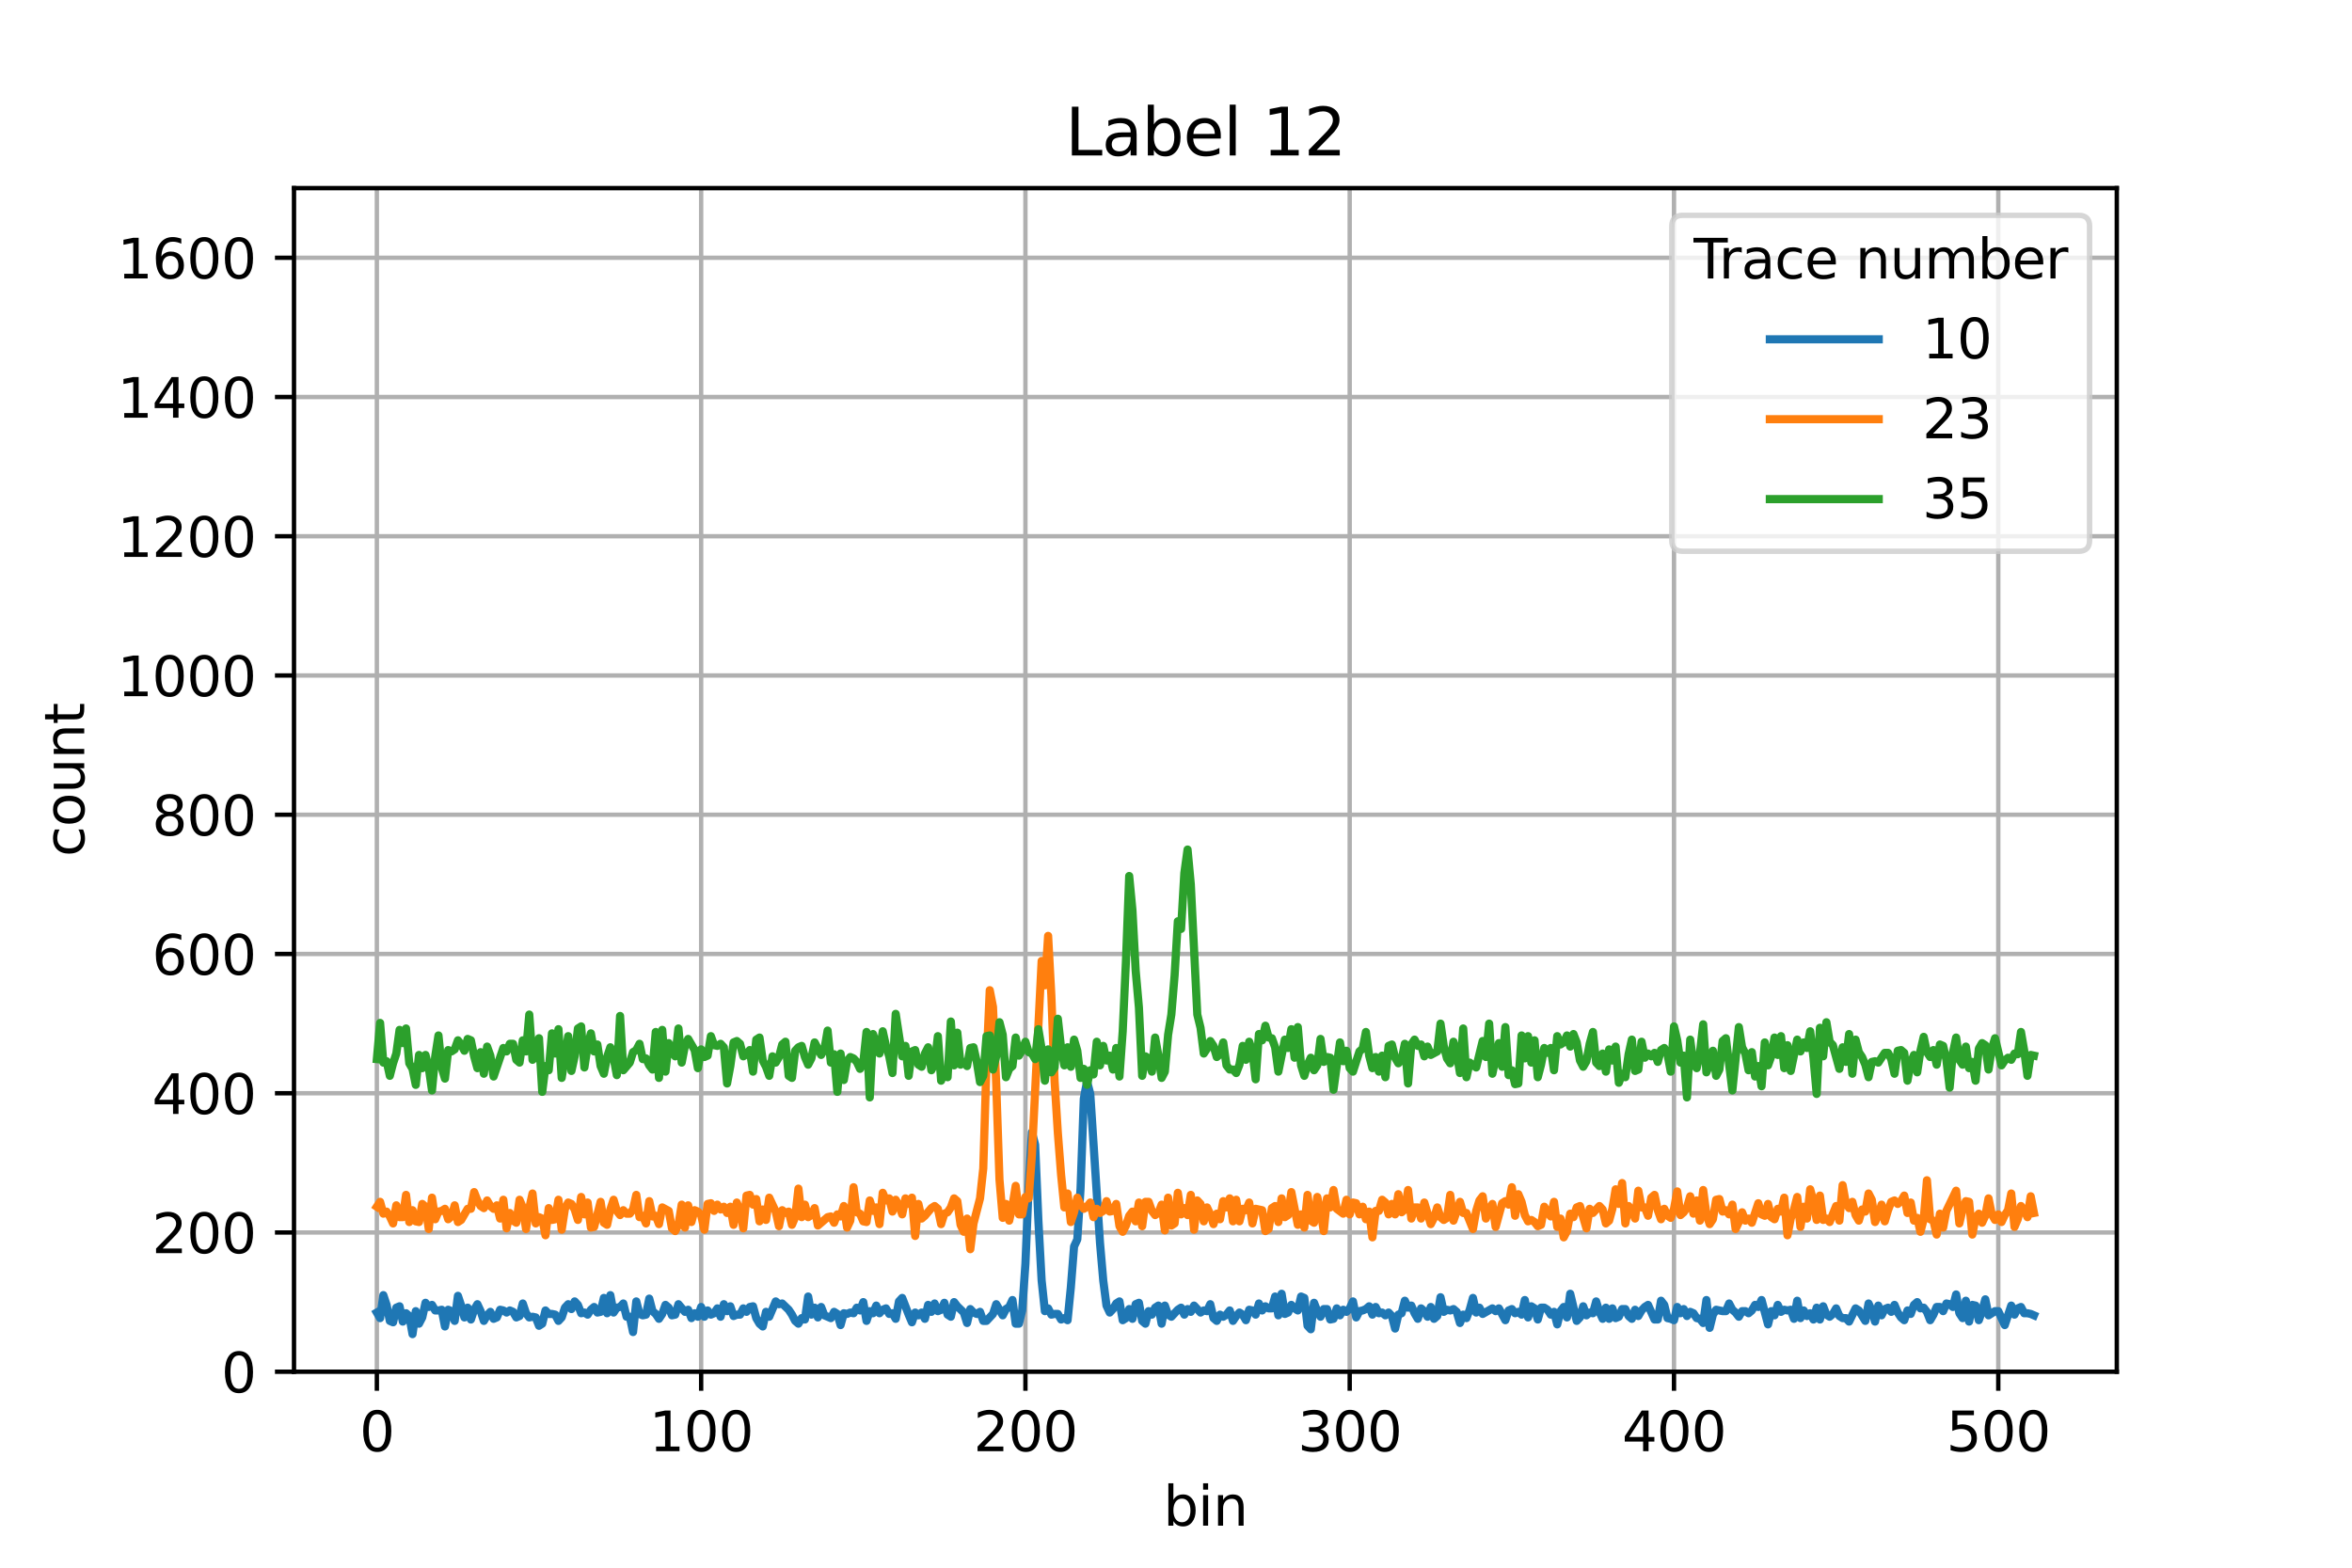 <?xml version="1.0" encoding="utf-8" standalone="no"?>
<!DOCTYPE svg PUBLIC "-//W3C//DTD SVG 1.1//EN"
  "http://www.w3.org/Graphics/SVG/1.1/DTD/svg11.dtd">
<svg xmlns:xlink="http://www.w3.org/1999/xlink" width="432pt" height="288pt" viewBox="0 0 432 288" xmlns="http://www.w3.org/2000/svg" version="1.1">
 <defs>
  <style type="text/css">*{stroke-linejoin: round; stroke-linecap: butt}</style>
 </defs>
 <g id="figure_1">
  <g id="patch_1">
   <path d="M 0 288 
L 432 288 
L 432 0 
L 0 0 
z
" style="fill: #ffffff"/>
  </g>
  <g id="axes_1">
   <g id="patch_2">
    <path d="M 54 252 
L 388.8 252 
L 388.8 34.56 
L 54 34.56 
z
" style="fill: #ffffff"/>
   </g>
   <g id="matplotlib.axis_1">
    <g id="xtick_1">
     <g id="line2d_1">
      <path d="M 69.218 252 
L 69.218 34.56 
" clip-path="url(#p7273b2312d)" style="fill: none; stroke: #b0b0b0; stroke-width: 0.8; stroke-linecap: square"/>
     </g>
     <g id="line2d_2">
      <defs>
       <path id="m6ee1f58de7" d="M 0 0 
L 0 3.5 
" style="stroke: #000000; stroke-width: 0.8"/>
      </defs>
      <g>
       <use xlink:href="#m6ee1f58de7" x="69.218" y="252" style="stroke: #000000; stroke-width: 0.8"/>
      </g>
     </g>
     <g id="text_1">
      <!-- 0 -->
      <g transform="translate(66.037 266.598)scale(0.1 -0.1)">
       <defs>
        <path id="DejaVuSans-30" d="M 2034 4250 
Q 1547 4250 1301 3770 
Q 1056 3291 1056 2328 
Q 1056 1369 1301 889 
Q 1547 409 2034 409 
Q 2525 409 2770 889 
Q 3016 1369 3016 2328 
Q 3016 3291 2770 3770 
Q 2525 4250 2034 4250 
z
M 2034 4750 
Q 2819 4750 3233 4129 
Q 3647 3509 3647 2328 
Q 3647 1150 3233 529 
Q 2819 -91 2034 -91 
Q 1250 -91 836 529 
Q 422 1150 422 2328 
Q 422 3509 836 4129 
Q 1250 4750 2034 4750 
z
" transform="scale(0.016)"/>
       </defs>
       <use xlink:href="#DejaVuSans-30"/>
      </g>
     </g>
    </g>
    <g id="xtick_2">
     <g id="line2d_3">
      <path d="M 128.781 252 
L 128.781 34.56 
" clip-path="url(#p7273b2312d)" style="fill: none; stroke: #b0b0b0; stroke-width: 0.8; stroke-linecap: square"/>
     </g>
     <g id="line2d_4">
      <g>
       <use xlink:href="#m6ee1f58de7" x="128.781" y="252" style="stroke: #000000; stroke-width: 0.8"/>
      </g>
     </g>
     <g id="text_2">
      <!-- 100 -->
      <g transform="translate(119.237 266.598)scale(0.1 -0.1)">
       <defs>
        <path id="DejaVuSans-31" d="M 794 531 
L 1825 531 
L 1825 4091 
L 703 3866 
L 703 4441 
L 1819 4666 
L 2450 4666 
L 2450 531 
L 3481 531 
L 3481 0 
L 794 0 
L 794 531 
z
" transform="scale(0.016)"/>
       </defs>
       <use xlink:href="#DejaVuSans-31"/>
       <use xlink:href="#DejaVuSans-30" x="63.623"/>
       <use xlink:href="#DejaVuSans-30" x="127.246"/>
      </g>
     </g>
    </g>
    <g id="xtick_3">
     <g id="line2d_5">
      <path d="M 188.343 252 
L 188.343 34.56 
" clip-path="url(#p7273b2312d)" style="fill: none; stroke: #b0b0b0; stroke-width: 0.8; stroke-linecap: square"/>
     </g>
     <g id="line2d_6">
      <g>
       <use xlink:href="#m6ee1f58de7" x="188.343" y="252" style="stroke: #000000; stroke-width: 0.8"/>
      </g>
     </g>
     <g id="text_3">
      <!-- 200 -->
      <g transform="translate(178.799 266.598)scale(0.1 -0.1)">
       <defs>
        <path id="DejaVuSans-32" d="M 1228 531 
L 3431 531 
L 3431 0 
L 469 0 
L 469 531 
Q 828 903 1448 1529 
Q 2069 2156 2228 2338 
Q 2531 2678 2651 2914 
Q 2772 3150 2772 3378 
Q 2772 3750 2511 3984 
Q 2250 4219 1831 4219 
Q 1534 4219 1204 4116 
Q 875 4013 500 3803 
L 500 4441 
Q 881 4594 1212 4672 
Q 1544 4750 1819 4750 
Q 2544 4750 2975 4387 
Q 3406 4025 3406 3419 
Q 3406 3131 3298 2873 
Q 3191 2616 2906 2266 
Q 2828 2175 2409 1742 
Q 1991 1309 1228 531 
z
" transform="scale(0.016)"/>
       </defs>
       <use xlink:href="#DejaVuSans-32"/>
       <use xlink:href="#DejaVuSans-30" x="63.623"/>
       <use xlink:href="#DejaVuSans-30" x="127.246"/>
      </g>
     </g>
    </g>
    <g id="xtick_4">
     <g id="line2d_7">
      <path d="M 247.905 252 
L 247.905 34.56 
" clip-path="url(#p7273b2312d)" style="fill: none; stroke: #b0b0b0; stroke-width: 0.8; stroke-linecap: square"/>
     </g>
     <g id="line2d_8">
      <g>
       <use xlink:href="#m6ee1f58de7" x="247.905" y="252" style="stroke: #000000; stroke-width: 0.8"/>
      </g>
     </g>
     <g id="text_4">
      <!-- 300 -->
      <g transform="translate(238.361 266.598)scale(0.1 -0.1)">
       <defs>
        <path id="DejaVuSans-33" d="M 2597 2516 
Q 3050 2419 3304 2112 
Q 3559 1806 3559 1356 
Q 3559 666 3084 287 
Q 2609 -91 1734 -91 
Q 1441 -91 1130 -33 
Q 819 25 488 141 
L 488 750 
Q 750 597 1062 519 
Q 1375 441 1716 441 
Q 2309 441 2620 675 
Q 2931 909 2931 1356 
Q 2931 1769 2642 2001 
Q 2353 2234 1838 2234 
L 1294 2234 
L 1294 2753 
L 1863 2753 
Q 2328 2753 2575 2939 
Q 2822 3125 2822 3475 
Q 2822 3834 2567 4026 
Q 2313 4219 1838 4219 
Q 1578 4219 1281 4162 
Q 984 4106 628 3988 
L 628 4550 
Q 988 4650 1302 4700 
Q 1616 4750 1894 4750 
Q 2613 4750 3031 4423 
Q 3450 4097 3450 3541 
Q 3450 3153 3228 2886 
Q 3006 2619 2597 2516 
z
" transform="scale(0.016)"/>
       </defs>
       <use xlink:href="#DejaVuSans-33"/>
       <use xlink:href="#DejaVuSans-30" x="63.623"/>
       <use xlink:href="#DejaVuSans-30" x="127.246"/>
      </g>
     </g>
    </g>
    <g id="xtick_5">
     <g id="line2d_9">
      <path d="M 307.468 252 
L 307.468 34.56 
" clip-path="url(#p7273b2312d)" style="fill: none; stroke: #b0b0b0; stroke-width: 0.8; stroke-linecap: square"/>
     </g>
     <g id="line2d_10">
      <g>
       <use xlink:href="#m6ee1f58de7" x="307.468" y="252" style="stroke: #000000; stroke-width: 0.8"/>
      </g>
     </g>
     <g id="text_5">
      <!-- 400 -->
      <g transform="translate(297.924 266.598)scale(0.1 -0.1)">
       <defs>
        <path id="DejaVuSans-34" d="M 2419 4116 
L 825 1625 
L 2419 1625 
L 2419 4116 
z
M 2253 4666 
L 3047 4666 
L 3047 1625 
L 3713 1625 
L 3713 1100 
L 3047 1100 
L 3047 0 
L 2419 0 
L 2419 1100 
L 313 1100 
L 313 1709 
L 2253 4666 
z
" transform="scale(0.016)"/>
       </defs>
       <use xlink:href="#DejaVuSans-34"/>
       <use xlink:href="#DejaVuSans-30" x="63.623"/>
       <use xlink:href="#DejaVuSans-30" x="127.246"/>
      </g>
     </g>
    </g>
    <g id="xtick_6">
     <g id="line2d_11">
      <path d="M 367.03 252 
L 367.03 34.56 
" clip-path="url(#p7273b2312d)" style="fill: none; stroke: #b0b0b0; stroke-width: 0.8; stroke-linecap: square"/>
     </g>
     <g id="line2d_12">
      <g>
       <use xlink:href="#m6ee1f58de7" x="367.03" y="252" style="stroke: #000000; stroke-width: 0.8"/>
      </g>
     </g>
     <g id="text_6">
      <!-- 500 -->
      <g transform="translate(357.486 266.598)scale(0.1 -0.1)">
       <defs>
        <path id="DejaVuSans-35" d="M 691 4666 
L 3169 4666 
L 3169 4134 
L 1269 4134 
L 1269 2991 
Q 1406 3038 1543 3061 
Q 1681 3084 1819 3084 
Q 2600 3084 3056 2656 
Q 3513 2228 3513 1497 
Q 3513 744 3044 326 
Q 2575 -91 1722 -91 
Q 1428 -91 1123 -41 
Q 819 9 494 109 
L 494 744 
Q 775 591 1075 516 
Q 1375 441 1709 441 
Q 2250 441 2565 725 
Q 2881 1009 2881 1497 
Q 2881 1984 2565 2268 
Q 2250 2553 1709 2553 
Q 1456 2553 1204 2497 
Q 953 2441 691 2322 
L 691 4666 
z
" transform="scale(0.016)"/>
       </defs>
       <use xlink:href="#DejaVuSans-35"/>
       <use xlink:href="#DejaVuSans-30" x="63.623"/>
       <use xlink:href="#DejaVuSans-30" x="127.246"/>
      </g>
     </g>
    </g>
    <g id="text_7">
     <!-- bin -->
     <g transform="translate(213.668 280.277)scale(0.1 -0.1)">
      <defs>
       <path id="DejaVuSans-62" d="M 3116 1747 
Q 3116 2381 2855 2742 
Q 2594 3103 2138 3103 
Q 1681 3103 1420 2742 
Q 1159 2381 1159 1747 
Q 1159 1113 1420 752 
Q 1681 391 2138 391 
Q 2594 391 2855 752 
Q 3116 1113 3116 1747 
z
M 1159 2969 
Q 1341 3281 1617 3432 
Q 1894 3584 2278 3584 
Q 2916 3584 3314 3078 
Q 3713 2572 3713 1747 
Q 3713 922 3314 415 
Q 2916 -91 2278 -91 
Q 1894 -91 1617 61 
Q 1341 213 1159 525 
L 1159 0 
L 581 0 
L 581 4863 
L 1159 4863 
L 1159 2969 
z
" transform="scale(0.016)"/>
       <path id="DejaVuSans-69" d="M 603 3500 
L 1178 3500 
L 1178 0 
L 603 0 
L 603 3500 
z
M 603 4863 
L 1178 4863 
L 1178 4134 
L 603 4134 
L 603 4863 
z
" transform="scale(0.016)"/>
       <path id="DejaVuSans-6e" d="M 3513 2113 
L 3513 0 
L 2938 0 
L 2938 2094 
Q 2938 2591 2744 2837 
Q 2550 3084 2163 3084 
Q 1697 3084 1428 2787 
Q 1159 2491 1159 1978 
L 1159 0 
L 581 0 
L 581 3500 
L 1159 3500 
L 1159 2956 
Q 1366 3272 1645 3428 
Q 1925 3584 2291 3584 
Q 2894 3584 3203 3211 
Q 3513 2838 3513 2113 
z
" transform="scale(0.016)"/>
      </defs>
      <use xlink:href="#DejaVuSans-62"/>
      <use xlink:href="#DejaVuSans-69" x="63.477"/>
      <use xlink:href="#DejaVuSans-6e" x="91.26"/>
     </g>
    </g>
   </g>
   <g id="matplotlib.axis_2">
    <g id="ytick_1">
     <g id="line2d_13">
      <path d="M 54 252 
L 388.8 252 
" clip-path="url(#p7273b2312d)" style="fill: none; stroke: #b0b0b0; stroke-width: 0.8; stroke-linecap: square"/>
     </g>
     <g id="line2d_14">
      <defs>
       <path id="m26a16199d6" d="M 0 0 
L -3.5 0 
" style="stroke: #000000; stroke-width: 0.8"/>
      </defs>
      <g>
       <use xlink:href="#m26a16199d6" x="54" y="252" style="stroke: #000000; stroke-width: 0.8"/>
      </g>
     </g>
     <g id="text_8">
      <!-- 0 -->
      <g transform="translate(40.638 255.799)scale(0.1 -0.1)">
       <use xlink:href="#DejaVuSans-30"/>
      </g>
     </g>
    </g>
    <g id="ytick_2">
     <g id="line2d_15">
      <path d="M 54 226.419 
L 388.8 226.419 
" clip-path="url(#p7273b2312d)" style="fill: none; stroke: #b0b0b0; stroke-width: 0.8; stroke-linecap: square"/>
     </g>
     <g id="line2d_16">
      <g>
       <use xlink:href="#m26a16199d6" x="54" y="226.419" style="stroke: #000000; stroke-width: 0.8"/>
      </g>
     </g>
     <g id="text_9">
      <!-- 200 -->
      <g transform="translate(27.913 230.218)scale(0.1 -0.1)">
       <use xlink:href="#DejaVuSans-32"/>
       <use xlink:href="#DejaVuSans-30" x="63.623"/>
       <use xlink:href="#DejaVuSans-30" x="127.246"/>
      </g>
     </g>
    </g>
    <g id="ytick_3">
     <g id="line2d_17">
      <path d="M 54 200.838 
L 388.8 200.838 
" clip-path="url(#p7273b2312d)" style="fill: none; stroke: #b0b0b0; stroke-width: 0.8; stroke-linecap: square"/>
     </g>
     <g id="line2d_18">
      <g>
       <use xlink:href="#m26a16199d6" x="54" y="200.838" style="stroke: #000000; stroke-width: 0.8"/>
      </g>
     </g>
     <g id="text_10">
      <!-- 400 -->
      <g transform="translate(27.913 204.637)scale(0.1 -0.1)">
       <use xlink:href="#DejaVuSans-34"/>
       <use xlink:href="#DejaVuSans-30" x="63.623"/>
       <use xlink:href="#DejaVuSans-30" x="127.246"/>
      </g>
     </g>
    </g>
    <g id="ytick_4">
     <g id="line2d_19">
      <path d="M 54 175.256 
L 388.8 175.256 
" clip-path="url(#p7273b2312d)" style="fill: none; stroke: #b0b0b0; stroke-width: 0.8; stroke-linecap: square"/>
     </g>
     <g id="line2d_20">
      <g>
       <use xlink:href="#m26a16199d6" x="54" y="175.256" style="stroke: #000000; stroke-width: 0.8"/>
      </g>
     </g>
     <g id="text_11">
      <!-- 600 -->
      <g transform="translate(27.913 179.056)scale(0.1 -0.1)">
       <defs>
        <path id="DejaVuSans-36" d="M 2113 2584 
Q 1688 2584 1439 2293 
Q 1191 2003 1191 1497 
Q 1191 994 1439 701 
Q 1688 409 2113 409 
Q 2538 409 2786 701 
Q 3034 994 3034 1497 
Q 3034 2003 2786 2293 
Q 2538 2584 2113 2584 
z
M 3366 4563 
L 3366 3988 
Q 3128 4100 2886 4159 
Q 2644 4219 2406 4219 
Q 1781 4219 1451 3797 
Q 1122 3375 1075 2522 
Q 1259 2794 1537 2939 
Q 1816 3084 2150 3084 
Q 2853 3084 3261 2657 
Q 3669 2231 3669 1497 
Q 3669 778 3244 343 
Q 2819 -91 2113 -91 
Q 1303 -91 875 529 
Q 447 1150 447 2328 
Q 447 3434 972 4092 
Q 1497 4750 2381 4750 
Q 2619 4750 2861 4703 
Q 3103 4656 3366 4563 
z
" transform="scale(0.016)"/>
       </defs>
       <use xlink:href="#DejaVuSans-36"/>
       <use xlink:href="#DejaVuSans-30" x="63.623"/>
       <use xlink:href="#DejaVuSans-30" x="127.246"/>
      </g>
     </g>
    </g>
    <g id="ytick_5">
     <g id="line2d_21">
      <path d="M 54 149.675 
L 388.8 149.675 
" clip-path="url(#p7273b2312d)" style="fill: none; stroke: #b0b0b0; stroke-width: 0.8; stroke-linecap: square"/>
     </g>
     <g id="line2d_22">
      <g>
       <use xlink:href="#m26a16199d6" x="54" y="149.675" style="stroke: #000000; stroke-width: 0.8"/>
      </g>
     </g>
     <g id="text_12">
      <!-- 800 -->
      <g transform="translate(27.913 153.475)scale(0.1 -0.1)">
       <defs>
        <path id="DejaVuSans-38" d="M 2034 2216 
Q 1584 2216 1326 1975 
Q 1069 1734 1069 1313 
Q 1069 891 1326 650 
Q 1584 409 2034 409 
Q 2484 409 2743 651 
Q 3003 894 3003 1313 
Q 3003 1734 2745 1975 
Q 2488 2216 2034 2216 
z
M 1403 2484 
Q 997 2584 770 2862 
Q 544 3141 544 3541 
Q 544 4100 942 4425 
Q 1341 4750 2034 4750 
Q 2731 4750 3128 4425 
Q 3525 4100 3525 3541 
Q 3525 3141 3298 2862 
Q 3072 2584 2669 2484 
Q 3125 2378 3379 2068 
Q 3634 1759 3634 1313 
Q 3634 634 3220 271 
Q 2806 -91 2034 -91 
Q 1263 -91 848 271 
Q 434 634 434 1313 
Q 434 1759 690 2068 
Q 947 2378 1403 2484 
z
M 1172 3481 
Q 1172 3119 1398 2916 
Q 1625 2713 2034 2713 
Q 2441 2713 2670 2916 
Q 2900 3119 2900 3481 
Q 2900 3844 2670 4047 
Q 2441 4250 2034 4250 
Q 1625 4250 1398 4047 
Q 1172 3844 1172 3481 
z
" transform="scale(0.016)"/>
       </defs>
       <use xlink:href="#DejaVuSans-38"/>
       <use xlink:href="#DejaVuSans-30" x="63.623"/>
       <use xlink:href="#DejaVuSans-30" x="127.246"/>
      </g>
     </g>
    </g>
    <g id="ytick_6">
     <g id="line2d_23">
      <path d="M 54 124.094 
L 388.8 124.094 
" clip-path="url(#p7273b2312d)" style="fill: none; stroke: #b0b0b0; stroke-width: 0.8; stroke-linecap: square"/>
     </g>
     <g id="line2d_24">
      <g>
       <use xlink:href="#m26a16199d6" x="54" y="124.094" style="stroke: #000000; stroke-width: 0.8"/>
      </g>
     </g>
     <g id="text_13">
      <!-- 1000 -->
      <g transform="translate(21.55 127.893)scale(0.1 -0.1)">
       <use xlink:href="#DejaVuSans-31"/>
       <use xlink:href="#DejaVuSans-30" x="63.623"/>
       <use xlink:href="#DejaVuSans-30" x="127.246"/>
       <use xlink:href="#DejaVuSans-30" x="190.869"/>
      </g>
     </g>
    </g>
    <g id="ytick_7">
     <g id="line2d_25">
      <path d="M 54 98.513 
L 388.8 98.513 
" clip-path="url(#p7273b2312d)" style="fill: none; stroke: #b0b0b0; stroke-width: 0.8; stroke-linecap: square"/>
     </g>
     <g id="line2d_26">
      <g>
       <use xlink:href="#m26a16199d6" x="54" y="98.513" style="stroke: #000000; stroke-width: 0.8"/>
      </g>
     </g>
     <g id="text_14">
      <!-- 1200 -->
      <g transform="translate(21.55 102.312)scale(0.1 -0.1)">
       <use xlink:href="#DejaVuSans-31"/>
       <use xlink:href="#DejaVuSans-32" x="63.623"/>
       <use xlink:href="#DejaVuSans-30" x="127.246"/>
       <use xlink:href="#DejaVuSans-30" x="190.869"/>
      </g>
     </g>
    </g>
    <g id="ytick_8">
     <g id="line2d_27">
      <path d="M 54 72.932 
L 388.8 72.932 
" clip-path="url(#p7273b2312d)" style="fill: none; stroke: #b0b0b0; stroke-width: 0.8; stroke-linecap: square"/>
     </g>
     <g id="line2d_28">
      <g>
       <use xlink:href="#m26a16199d6" x="54" y="72.932" style="stroke: #000000; stroke-width: 0.8"/>
      </g>
     </g>
     <g id="text_15">
      <!-- 1400 -->
      <g transform="translate(21.55 76.731)scale(0.1 -0.1)">
       <use xlink:href="#DejaVuSans-31"/>
       <use xlink:href="#DejaVuSans-34" x="63.623"/>
       <use xlink:href="#DejaVuSans-30" x="127.246"/>
       <use xlink:href="#DejaVuSans-30" x="190.869"/>
      </g>
     </g>
    </g>
    <g id="ytick_9">
     <g id="line2d_29">
      <path d="M 54 47.351 
L 388.8 47.351 
" clip-path="url(#p7273b2312d)" style="fill: none; stroke: #b0b0b0; stroke-width: 0.8; stroke-linecap: square"/>
     </g>
     <g id="line2d_30">
      <g>
       <use xlink:href="#m26a16199d6" x="54" y="47.351" style="stroke: #000000; stroke-width: 0.8"/>
      </g>
     </g>
     <g id="text_16">
      <!-- 1600 -->
      <g transform="translate(21.55 51.15)scale(0.1 -0.1)">
       <use xlink:href="#DejaVuSans-31"/>
       <use xlink:href="#DejaVuSans-36" x="63.623"/>
       <use xlink:href="#DejaVuSans-30" x="127.246"/>
       <use xlink:href="#DejaVuSans-30" x="190.869"/>
      </g>
     </g>
    </g>
    <g id="text_17">
     <!-- count -->
     <g transform="translate(15.47 157.386)rotate(-90)scale(0.1 -0.1)">
      <defs>
       <path id="DejaVuSans-63" d="M 3122 3366 
L 3122 2828 
Q 2878 2963 2633 3030 
Q 2388 3097 2138 3097 
Q 1578 3097 1268 2742 
Q 959 2388 959 1747 
Q 959 1106 1268 751 
Q 1578 397 2138 397 
Q 2388 397 2633 464 
Q 2878 531 3122 666 
L 3122 134 
Q 2881 22 2623 -34 
Q 2366 -91 2075 -91 
Q 1284 -91 818 406 
Q 353 903 353 1747 
Q 353 2603 823 3093 
Q 1294 3584 2113 3584 
Q 2378 3584 2631 3529 
Q 2884 3475 3122 3366 
z
" transform="scale(0.016)"/>
       <path id="DejaVuSans-6f" d="M 1959 3097 
Q 1497 3097 1228 2736 
Q 959 2375 959 1747 
Q 959 1119 1226 758 
Q 1494 397 1959 397 
Q 2419 397 2687 759 
Q 2956 1122 2956 1747 
Q 2956 2369 2687 2733 
Q 2419 3097 1959 3097 
z
M 1959 3584 
Q 2709 3584 3137 3096 
Q 3566 2609 3566 1747 
Q 3566 888 3137 398 
Q 2709 -91 1959 -91 
Q 1206 -91 779 398 
Q 353 888 353 1747 
Q 353 2609 779 3096 
Q 1206 3584 1959 3584 
z
" transform="scale(0.016)"/>
       <path id="DejaVuSans-75" d="M 544 1381 
L 544 3500 
L 1119 3500 
L 1119 1403 
Q 1119 906 1312 657 
Q 1506 409 1894 409 
Q 2359 409 2629 706 
Q 2900 1003 2900 1516 
L 2900 3500 
L 3475 3500 
L 3475 0 
L 2900 0 
L 2900 538 
Q 2691 219 2414 64 
Q 2138 -91 1772 -91 
Q 1169 -91 856 284 
Q 544 659 544 1381 
z
M 1991 3584 
L 1991 3584 
z
" transform="scale(0.016)"/>
       <path id="DejaVuSans-74" d="M 1172 4494 
L 1172 3500 
L 2356 3500 
L 2356 3053 
L 1172 3053 
L 1172 1153 
Q 1172 725 1289 603 
Q 1406 481 1766 481 
L 2356 481 
L 2356 0 
L 1766 0 
Q 1100 0 847 248 
Q 594 497 594 1153 
L 594 3053 
L 172 3053 
L 172 3500 
L 594 3500 
L 594 4494 
L 1172 4494 
z
" transform="scale(0.016)"/>
      </defs>
      <use xlink:href="#DejaVuSans-63"/>
      <use xlink:href="#DejaVuSans-6f" x="54.98"/>
      <use xlink:href="#DejaVuSans-75" x="116.162"/>
      <use xlink:href="#DejaVuSans-6e" x="179.541"/>
      <use xlink:href="#DejaVuSans-74" x="242.92"/>
     </g>
    </g>
   </g>
   <g id="line2d_31">
    <path d="M 69.218 241.128 
L 69.814 242.151 
L 70.409 237.93 
L 71.005 239.721 
L 71.601 242.663 
L 72.196 242.919 
L 72.792 240.233 
L 73.388 239.977 
L 73.983 242.791 
L 74.579 241.256 
L 75.174 241.768 
L 75.77 245.093 
L 76.366 240.872 
L 76.961 243.174 
L 77.557 242.023 
L 78.153 239.337 
L 78.748 240.105 
L 79.344 239.721 
L 79.939 240.744 
L 80.535 240.744 
L 81.131 240.616 
L 81.726 243.686 
L 82.322 240.616 
L 82.918 240.872 
L 83.513 242.663 
L 84.109 238.058 
L 84.704 239.849 
L 85.3 242.023 
L 85.896 240.233 
L 86.491 242.407 
L 87.087 240.616 
L 87.683 239.593 
L 88.278 240.872 
L 88.874 242.663 
L 89.469 241.64 
L 90.065 241 
L 90.661 242.279 
L 91.256 242.023 
L 91.852 240.616 
L 92.448 240.744 
L 93.043 241.128 
L 93.639 240.744 
L 94.234 241 
L 94.83 242.023 
L 95.426 241.768 
L 96.021 239.465 
L 96.617 241.256 
L 97.212 242.023 
L 97.808 241.895 
L 98.404 242.023 
L 98.999 243.558 
L 99.595 243.174 
L 100.191 240.744 
L 100.786 241.384 
L 101.382 241.384 
L 101.977 241.512 
L 102.573 242.663 
L 103.169 242.023 
L 103.764 240.233 
L 104.36 239.593 
L 104.956 240.488 
L 105.551 239.082 
L 106.147 239.721 
L 106.742 241.256 
L 107.338 241.128 
L 107.934 241.512 
L 108.529 240.616 
L 109.125 240.105 
L 109.721 241.128 
L 110.316 241 
L 110.912 238.442 
L 111.507 241.256 
L 112.103 237.93 
L 112.699 241.128 
L 113.294 240.233 
L 113.89 240.105 
L 114.486 239.465 
L 115.081 241.895 
L 115.677 241.895 
L 116.272 244.709 
L 116.868 239.082 
L 117.464 241.384 
L 118.059 241.64 
L 118.655 241.512 
L 119.251 238.57 
L 119.846 240.872 
L 120.442 241.384 
L 121.037 242.279 
L 121.633 241.384 
L 122.229 239.721 
L 122.824 240.233 
L 123.42 241.64 
L 124.016 241.512 
L 124.611 239.593 
L 125.802 241 
L 126.398 240.616 
L 126.994 242.151 
L 127.589 241.256 
L 128.185 241.895 
L 128.781 240.105 
L 129.376 241.895 
L 129.972 240.744 
L 130.567 241.512 
L 131.163 241.256 
L 131.759 240.361 
L 132.354 241.895 
L 132.95 239.593 
L 133.546 240.872 
L 134.141 239.977 
L 134.737 241.768 
L 135.332 241.512 
L 135.928 241.512 
L 136.524 240.361 
L 137.119 241 
L 137.715 240.105 
L 138.311 239.977 
L 138.906 242.151 
L 139.502 243.174 
L 140.097 243.686 
L 140.693 241 
L 141.289 241.895 
L 142.48 239.082 
L 143.076 239.593 
L 143.671 239.465 
L 144.862 240.616 
L 145.458 241.512 
L 146.054 242.663 
L 146.649 243.174 
L 147.245 242.151 
L 147.84 242.407 
L 148.436 238.186 
L 149.032 241.512 
L 149.627 240.233 
L 150.223 242.023 
L 150.819 240.105 
L 151.414 241.64 
L 152.605 242.151 
L 153.201 241 
L 153.797 241.384 
L 154.392 243.43 
L 154.988 241.256 
L 155.584 241.384 
L 156.179 241.128 
L 156.775 241.256 
L 157.37 240.233 
L 157.966 240.744 
L 158.562 239.209 
L 159.157 242.663 
L 159.753 240.872 
L 160.349 241.256 
L 160.944 239.849 
L 161.54 241.256 
L 162.135 240.616 
L 162.731 240.361 
L 163.327 241.384 
L 163.922 241.256 
L 164.518 242.279 
L 165.114 239.082 
L 165.709 238.442 
L 166.9 241.512 
L 167.496 242.919 
L 168.092 241.128 
L 168.687 241.64 
L 169.283 241.128 
L 169.879 242.279 
L 170.474 239.721 
L 171.07 241 
L 171.665 239.465 
L 172.261 240.872 
L 172.857 240.616 
L 173.452 239.337 
L 174.048 241.512 
L 174.644 241.895 
L 175.239 239.209 
L 175.835 239.977 
L 177.026 241.128 
L 177.622 243.047 
L 178.217 240.488 
L 178.813 241.128 
L 179.409 241.384 
L 180.004 241 
L 180.6 242.663 
L 181.195 242.663 
L 182.387 241.384 
L 182.982 239.593 
L 184.174 241.64 
L 184.769 240.488 
L 185.365 240.105 
L 185.96 238.826 
L 186.556 243.174 
L 187.152 243.174 
L 187.747 240.744 
L 188.343 232.175 
L 188.939 217.849 
L 189.534 208 
L 190.13 210.303 
L 190.725 224.244 
L 191.321 235.244 
L 191.917 240.872 
L 192.512 240.361 
L 193.108 241.512 
L 193.704 241.384 
L 194.299 241.384 
L 194.895 242.407 
L 195.49 242.151 
L 196.086 242.535 
L 196.682 236.523 
L 197.277 228.977 
L 197.873 227.698 
L 198.468 218.361 
L 199.064 201.861 
L 199.66 198.663 
L 200.255 200.966 
L 201.447 219.256 
L 202.042 228.337 
L 202.638 235.244 
L 203.233 239.849 
L 203.829 241.128 
L 204.425 240.488 
L 205.02 239.465 
L 205.616 239.082 
L 206.212 242.535 
L 206.807 242.151 
L 207.403 240.488 
L 207.998 242.279 
L 208.594 239.593 
L 209.19 239.337 
L 209.785 242.663 
L 210.381 243.174 
L 210.977 240.872 
L 211.572 241.512 
L 212.168 240.233 
L 212.763 239.849 
L 213.359 243.174 
L 213.955 239.849 
L 214.55 241.512 
L 215.146 241.895 
L 216.337 240.616 
L 216.933 240.233 
L 217.528 241.512 
L 218.124 240.488 
L 218.72 241 
L 219.315 239.849 
L 220.507 241.128 
L 221.102 240.744 
L 221.698 240.872 
L 222.293 239.593 
L 222.889 242.151 
L 223.485 242.663 
L 224.08 241.512 
L 224.676 241.895 
L 225.272 241.512 
L 225.867 240.744 
L 226.463 242.663 
L 227.058 241.768 
L 227.654 241.128 
L 228.25 241.512 
L 228.845 242.535 
L 229.441 240.616 
L 230.037 240.744 
L 230.632 241.512 
L 231.228 239.465 
L 231.823 240.744 
L 232.419 239.977 
L 233.015 240.361 
L 233.61 240.361 
L 234.206 238.186 
L 234.802 241.64 
L 235.397 237.675 
L 235.993 241.384 
L 236.588 241.128 
L 237.184 239.721 
L 237.78 240.361 
L 238.375 240.744 
L 238.971 238.186 
L 239.567 238.442 
L 240.162 243.558 
L 240.758 244.198 
L 241.353 239.337 
L 241.949 240.872 
L 242.545 241.895 
L 243.14 240.488 
L 243.736 240.488 
L 244.332 242.407 
L 244.927 242.279 
L 245.523 240.361 
L 246.118 241.64 
L 246.714 240.616 
L 247.31 241 
L 247.905 240.361 
L 248.501 239.082 
L 249.096 242.023 
L 249.692 240.872 
L 250.288 240.744 
L 250.883 240.488 
L 251.479 239.977 
L 252.075 241.512 
L 252.67 240.105 
L 253.266 241.256 
L 253.861 241.128 
L 254.457 241.64 
L 255.053 241.128 
L 255.648 241.768 
L 256.244 244.07 
L 256.84 241.512 
L 257.435 241.256 
L 258.031 238.954 
L 258.626 240.233 
L 259.222 239.849 
L 259.818 241.256 
L 260.413 242.279 
L 261.009 240.361 
L 261.605 240.872 
L 262.2 241.895 
L 262.796 240.105 
L 263.391 242.279 
L 263.987 241.768 
L 264.583 238.314 
L 265.178 241 
L 265.774 240.616 
L 266.37 240.744 
L 266.965 240.488 
L 267.561 241 
L 268.156 243.047 
L 268.752 241.512 
L 269.348 242.151 
L 269.943 240.616 
L 270.539 238.442 
L 271.135 241.128 
L 271.73 240.233 
L 272.326 241.384 
L 274.113 240.361 
L 274.708 240.872 
L 275.304 240.361 
L 276.495 242.535 
L 277.091 240.744 
L 277.686 240.488 
L 278.282 241.256 
L 278.878 241 
L 279.473 241.512 
L 280.069 238.826 
L 280.665 242.023 
L 281.26 239.977 
L 281.856 240.361 
L 282.451 242.407 
L 283.047 240.233 
L 283.643 240.233 
L 284.238 240.616 
L 284.834 241.512 
L 285.43 241 
L 286.025 243.302 
L 286.621 240.872 
L 287.216 240.105 
L 287.812 242.023 
L 288.408 237.675 
L 289.599 242.663 
L 290.195 242.023 
L 290.79 239.977 
L 291.386 241.64 
L 291.981 241.128 
L 292.577 241.256 
L 293.173 239.082 
L 293.768 241 
L 294.364 242.279 
L 294.96 240.233 
L 295.555 242.279 
L 296.151 240.361 
L 296.746 242.151 
L 297.342 241.895 
L 297.938 240.488 
L 298.533 240.488 
L 299.129 241.768 
L 299.724 242.279 
L 300.32 240.616 
L 300.916 241.768 
L 301.511 240.744 
L 302.107 240.105 
L 302.703 239.721 
L 303.894 242.407 
L 304.489 242.407 
L 305.085 238.954 
L 305.681 239.721 
L 306.276 242.151 
L 306.872 242.279 
L 307.468 242.535 
L 308.063 240.105 
L 308.659 241.256 
L 309.254 240.488 
L 309.85 241.768 
L 310.446 241 
L 311.041 241.256 
L 311.637 242.151 
L 312.233 242.279 
L 312.828 243.047 
L 313.424 238.826 
L 314.019 243.942 
L 314.615 241.512 
L 315.211 240.616 
L 316.402 240.872 
L 316.998 240.872 
L 317.593 239.465 
L 318.189 240.616 
L 318.784 241.128 
L 319.38 241.895 
L 319.976 240.872 
L 320.571 240.872 
L 321.167 241.256 
L 321.763 240.744 
L 322.358 239.721 
L 322.954 240.105 
L 323.549 238.826 
L 324.741 243.302 
L 325.336 240.872 
L 325.932 241.64 
L 326.528 239.721 
L 327.123 241 
L 327.719 240.616 
L 328.314 240.744 
L 328.91 240.616 
L 329.506 242.279 
L 330.101 238.954 
L 330.697 242.151 
L 331.293 240.744 
L 331.888 241.768 
L 332.484 241.256 
L 333.079 242.407 
L 333.675 240.233 
L 334.271 242.407 
L 334.866 239.977 
L 335.462 241.512 
L 336.058 241.895 
L 336.653 241.384 
L 337.249 240.361 
L 337.844 241.768 
L 338.44 242.151 
L 339.036 242.151 
L 339.631 242.791 
L 340.823 240.361 
L 341.418 240.744 
L 342.609 242.663 
L 343.205 239.465 
L 343.801 240.744 
L 344.396 242.791 
L 344.992 239.849 
L 345.588 241.64 
L 346.183 240.488 
L 346.779 240.233 
L 347.374 241 
L 347.97 239.721 
L 348.566 241.128 
L 349.161 242.023 
L 349.757 242.535 
L 350.353 240.744 
L 350.948 241.384 
L 351.544 239.721 
L 352.139 239.209 
L 352.735 240.361 
L 353.331 240.233 
L 353.926 241 
L 354.522 242.535 
L 355.117 241.512 
L 355.713 240.105 
L 356.309 240.105 
L 356.904 240.872 
L 357.5 239.465 
L 358.096 239.593 
L 358.691 240.105 
L 359.287 237.802 
L 359.882 241.256 
L 360.478 242.151 
L 361.074 238.954 
L 361.669 242.791 
L 362.265 239.721 
L 362.861 239.849 
L 363.456 242.535 
L 364.052 240.872 
L 364.647 238.698 
L 365.243 241.64 
L 366.434 240.872 
L 367.03 240.872 
L 368.221 243.43 
L 369.412 239.849 
L 370.008 241.512 
L 370.604 240.361 
L 371.199 240.105 
L 371.795 241.256 
L 372.391 241.256 
L 372.986 241.384 
L 373.582 241.64 
L 373.582 241.64 
" clip-path="url(#p7273b2312d)" style="fill: none; stroke: #1f77b4; stroke-width: 1.5; stroke-linecap: square"/>
   </g>
   <g id="line2d_32">
    <path d="M 69.218 221.686 
L 69.814 220.791 
L 70.409 222.965 
L 71.005 222.582 
L 71.601 223.477 
L 72.196 224.756 
L 72.792 221.43 
L 73.388 223.605 
L 73.983 223.605 
L 74.579 219.512 
L 75.174 224.5 
L 75.77 222.326 
L 76.366 224.372 
L 76.961 224.5 
L 77.557 221.175 
L 78.153 221.686 
L 78.748 225.779 
L 79.344 220.024 
L 79.939 223.989 
L 80.535 222.582 
L 81.131 222.454 
L 81.726 222.07 
L 82.322 223.989 
L 82.918 223.477 
L 83.513 221.43 
L 84.109 224.5 
L 84.704 224.117 
L 85.896 222.07 
L 86.491 222.07 
L 87.087 219 
L 87.683 220.535 
L 88.278 221.558 
L 88.874 221.942 
L 89.469 220.535 
L 90.065 221.558 
L 90.661 222.07 
L 91.256 221.43 
L 91.852 223.861 
L 92.448 220.407 
L 93.043 225.651 
L 93.639 222.837 
L 94.234 224.244 
L 94.83 224.628 
L 95.426 220.407 
L 96.021 221.814 
L 96.617 225.779 
L 97.212 221.942 
L 97.808 219.256 
L 98.404 224.756 
L 98.999 223.605 
L 99.595 223.861 
L 100.191 226.93 
L 100.786 221.942 
L 101.382 224.117 
L 101.977 223.989 
L 102.573 220.407 
L 103.169 225.907 
L 103.764 222.07 
L 104.36 220.919 
L 104.956 221.175 
L 105.551 222.198 
L 106.147 224.117 
L 106.742 219.896 
L 107.338 223.093 
L 107.934 220.919 
L 108.529 225.523 
L 109.125 225.396 
L 110.316 220.791 
L 110.912 224.628 
L 111.507 225.012 
L 112.103 222.198 
L 112.699 220.407 
L 113.294 222.454 
L 113.89 223.221 
L 114.486 222.326 
L 115.081 222.965 
L 115.677 222.965 
L 116.272 222.198 
L 116.868 219.512 
L 117.464 223.605 
L 118.059 223.349 
L 118.655 224.756 
L 119.251 220.663 
L 119.846 223.477 
L 120.442 223.349 
L 121.037 224.884 
L 121.633 221.814 
L 122.824 222.454 
L 123.42 225.651 
L 124.016 226.163 
L 124.611 225.012 
L 125.207 221.303 
L 125.802 225.523 
L 126.398 221.43 
L 126.994 224.5 
L 127.589 222.326 
L 128.185 222.582 
L 128.781 223.221 
L 129.376 225.907 
L 129.972 221.175 
L 130.567 221.047 
L 131.163 222.454 
L 131.759 221.303 
L 132.354 222.198 
L 132.95 221.686 
L 133.546 222.837 
L 134.141 221.686 
L 134.737 225.012 
L 135.332 220.919 
L 135.928 222.454 
L 136.524 225.651 
L 137.119 219.64 
L 137.715 219.512 
L 138.311 221.303 
L 138.906 220.279 
L 139.502 224.372 
L 140.097 222.198 
L 140.693 224.117 
L 141.289 220.024 
L 142.48 222.582 
L 143.076 225.268 
L 143.671 222.326 
L 144.267 222.837 
L 144.862 222.582 
L 145.458 225.012 
L 146.054 223.605 
L 146.649 218.361 
L 147.245 223.605 
L 147.84 221.303 
L 148.436 223.605 
L 149.032 223.221 
L 149.627 221.942 
L 150.223 225.14 
L 152.01 223.605 
L 152.605 223.477 
L 153.201 224.628 
L 153.797 223.093 
L 154.392 223.477 
L 154.988 221.558 
L 155.584 225.523 
L 156.179 224.244 
L 156.775 218.105 
L 157.37 222.71 
L 157.966 222.965 
L 158.562 224.372 
L 159.157 224.5 
L 159.753 220.535 
L 160.349 222.454 
L 160.944 221.814 
L 161.54 224.884 
L 162.135 219.128 
L 162.731 220.535 
L 163.327 220.151 
L 163.922 222.582 
L 164.518 220.407 
L 165.114 221.43 
L 165.709 223.093 
L 166.305 220.151 
L 166.9 221.175 
L 167.496 220.024 
L 168.092 227.058 
L 168.687 221.175 
L 169.283 223.861 
L 169.879 223.349 
L 171.07 221.942 
L 171.665 221.558 
L 172.261 222.07 
L 172.857 224.884 
L 173.452 222.965 
L 174.048 222.71 
L 174.644 221.814 
L 175.239 220.151 
L 175.835 220.663 
L 176.43 225.012 
L 177.026 226.291 
L 177.622 223.861 
L 178.217 229.489 
L 178.813 224.756 
L 180.004 220.151 
L 180.6 214.651 
L 181.195 195.338 
L 181.791 181.908 
L 182.387 184.977 
L 182.982 199.175 
L 183.578 216.698 
L 184.174 223.733 
L 184.769 221.175 
L 185.365 224.244 
L 185.96 221.558 
L 186.556 217.849 
L 187.152 223.093 
L 187.747 223.093 
L 188.343 219.896 
L 188.939 220.151 
L 189.534 212.221 
L 191.321 176.536 
L 191.917 181.012 
L 192.512 171.931 
L 193.108 182.931 
L 193.704 198.663 
L 194.299 208.128 
L 194.895 215.803 
L 195.49 221.814 
L 196.086 219.256 
L 196.682 224.5 
L 197.277 222.71 
L 197.873 220.024 
L 198.468 221.303 
L 199.064 222.07 
L 199.66 221.686 
L 200.255 220.919 
L 200.851 223.605 
L 201.447 222.07 
L 202.042 222.837 
L 202.638 222.454 
L 203.233 220.663 
L 203.829 222.582 
L 204.425 222.454 
L 205.02 221.175 
L 205.616 225.268 
L 206.212 226.291 
L 206.807 225.14 
L 207.403 223.349 
L 207.998 222.582 
L 208.594 224.372 
L 209.19 220.919 
L 209.785 225.268 
L 210.381 220.791 
L 210.977 220.791 
L 211.572 222.454 
L 212.168 223.221 
L 212.763 222.837 
L 213.359 221.303 
L 213.955 226.035 
L 214.55 220.024 
L 215.146 225.14 
L 215.742 224.756 
L 216.337 219.128 
L 216.933 223.093 
L 217.528 221.942 
L 218.124 223.221 
L 218.72 219.512 
L 219.315 225.907 
L 219.911 220.535 
L 220.507 221.175 
L 221.102 224.372 
L 221.698 221.814 
L 222.293 223.093 
L 222.889 224.884 
L 223.485 222.965 
L 224.08 223.989 
L 224.676 220.663 
L 225.272 221.814 
L 225.867 220.151 
L 226.463 224.372 
L 227.058 220.407 
L 227.654 224.372 
L 228.25 222.07 
L 228.845 222.326 
L 229.441 220.919 
L 230.037 224.756 
L 230.632 222.07 
L 231.823 222.326 
L 232.419 226.163 
L 233.015 225.779 
L 233.61 221.942 
L 234.206 221.558 
L 234.802 224.5 
L 235.397 220.151 
L 235.993 223.605 
L 236.588 223.221 
L 237.184 219 
L 238.375 225.012 
L 238.971 223.093 
L 239.567 225.523 
L 240.162 219.512 
L 240.758 224.244 
L 241.353 224.628 
L 241.949 219.896 
L 242.545 222.582 
L 243.14 226.163 
L 243.736 220.151 
L 244.332 221.814 
L 244.927 218.617 
L 245.523 222.07 
L 246.714 222.965 
L 247.31 220.407 
L 247.905 223.093 
L 248.501 220.919 
L 249.096 221.047 
L 249.692 223.093 
L 250.288 221.686 
L 250.883 223.989 
L 251.479 222.582 
L 252.075 227.314 
L 252.67 222.454 
L 253.266 222.454 
L 253.861 220.407 
L 254.457 220.919 
L 255.053 223.093 
L 255.648 221.175 
L 256.244 223.093 
L 256.84 219.384 
L 257.435 222.71 
L 258.031 222.198 
L 258.626 218.617 
L 259.222 223.861 
L 259.818 221.814 
L 260.413 221.814 
L 261.009 223.861 
L 261.605 220.919 
L 262.796 224.884 
L 263.391 223.733 
L 263.987 221.814 
L 264.583 223.605 
L 265.178 224.117 
L 265.774 223.733 
L 266.37 219.512 
L 266.965 224.244 
L 268.156 220.791 
L 268.752 222.837 
L 269.348 222.837 
L 270.539 225.779 
L 271.135 222.454 
L 271.73 220.535 
L 272.326 219.768 
L 272.921 223.861 
L 273.517 222.198 
L 274.113 221.175 
L 274.708 225.396 
L 275.9 221.047 
L 276.495 220.663 
L 277.091 221.303 
L 277.686 218.105 
L 278.282 223.349 
L 278.878 219.384 
L 279.473 220.791 
L 280.069 223.221 
L 280.665 224.372 
L 281.26 224.117 
L 281.856 224.5 
L 282.451 225.268 
L 283.047 225.012 
L 283.643 221.686 
L 284.238 222.71 
L 284.834 223.477 
L 285.43 220.791 
L 286.025 225.396 
L 286.621 223.861 
L 287.216 227.314 
L 287.812 226.163 
L 288.408 222.965 
L 289.003 223.605 
L 289.599 221.814 
L 290.195 221.558 
L 291.386 225.651 
L 291.981 222.07 
L 292.577 222.837 
L 293.768 221.558 
L 294.364 222.198 
L 294.96 224.756 
L 295.555 224.244 
L 296.151 222.07 
L 296.746 218.489 
L 297.342 221.175 
L 297.938 217.338 
L 298.533 224.756 
L 299.129 221.558 
L 299.724 222.326 
L 300.32 223.861 
L 300.916 218.744 
L 301.511 221.814 
L 302.107 221.814 
L 302.703 223.349 
L 303.298 220.024 
L 303.894 219.512 
L 304.489 222.326 
L 305.085 223.989 
L 305.681 222.07 
L 306.276 223.349 
L 306.872 223.733 
L 307.468 222.07 
L 308.063 218.872 
L 308.659 223.221 
L 309.254 222.71 
L 309.85 221.814 
L 310.446 219.768 
L 311.041 222.965 
L 311.637 220.535 
L 312.233 224.244 
L 312.828 218.617 
L 313.424 223.093 
L 314.019 224.884 
L 314.615 223.989 
L 315.211 220.407 
L 315.806 220.279 
L 316.402 222.582 
L 316.998 222.326 
L 317.593 223.093 
L 318.189 221.303 
L 318.784 225.779 
L 319.38 224.5 
L 319.976 222.71 
L 320.571 224.244 
L 321.167 223.861 
L 321.763 224.628 
L 322.954 221.047 
L 323.549 223.093 
L 324.145 223.349 
L 324.741 221.175 
L 325.336 223.605 
L 325.932 223.989 
L 326.528 222.07 
L 327.123 222.582 
L 327.719 220.024 
L 328.314 226.93 
L 328.91 223.861 
L 329.506 222.198 
L 330.101 219.896 
L 330.697 225.396 
L 331.293 221.686 
L 331.888 223.861 
L 332.484 218.489 
L 333.079 220.663 
L 333.675 224.117 
L 334.271 219.64 
L 334.866 224.117 
L 335.462 223.861 
L 336.058 224.5 
L 337.249 221.558 
L 337.844 224.244 
L 338.44 217.721 
L 339.036 221.047 
L 339.631 221.942 
L 340.227 220.791 
L 340.823 223.221 
L 341.418 224.244 
L 342.014 222.198 
L 342.609 222.582 
L 343.205 219.256 
L 343.801 220.407 
L 344.396 224.5 
L 344.992 223.221 
L 345.588 221.303 
L 346.183 224.372 
L 346.779 222.326 
L 347.374 220.791 
L 347.97 220.535 
L 348.566 221.175 
L 349.161 220.663 
L 349.757 219.64 
L 350.353 222.837 
L 350.948 220.919 
L 351.544 224.244 
L 352.139 223.733 
L 352.735 226.291 
L 353.331 223.989 
L 353.926 216.826 
L 354.522 223.989 
L 355.117 224.244 
L 355.713 226.803 
L 356.309 222.965 
L 356.904 225.523 
L 357.5 222.454 
L 359.287 218.744 
L 359.882 224.756 
L 360.478 222.198 
L 361.074 220.663 
L 361.669 220.791 
L 362.265 226.803 
L 362.861 223.733 
L 363.456 222.965 
L 364.052 224.628 
L 364.647 223.349 
L 365.243 220.151 
L 365.839 223.093 
L 366.434 224.117 
L 367.03 223.093 
L 367.626 224.5 
L 368.221 223.221 
L 368.817 222.326 
L 369.412 219.256 
L 370.008 225.396 
L 370.604 223.989 
L 371.199 221.558 
L 371.795 222.326 
L 372.391 223.605 
L 372.986 219.768 
L 373.582 222.837 
L 373.582 222.837 
" clip-path="url(#p7273b2312d)" style="fill: none; stroke: #ff7f0e; stroke-width: 1.5; stroke-linecap: square"/>
   </g>
   <g id="line2d_33">
    <path d="M 69.218 194.57 
L 69.814 187.919 
L 70.409 195.21 
L 71.005 194.954 
L 71.601 197.64 
L 72.196 195.338 
L 72.792 193.547 
L 73.388 189.198 
L 73.983 191.628 
L 74.579 188.942 
L 75.174 195.338 
L 75.77 196.361 
L 76.366 199.303 
L 76.961 193.803 
L 77.557 196.233 
L 78.153 193.803 
L 78.748 196.105 
L 79.344 200.326 
L 79.939 194.059 
L 80.535 190.221 
L 81.131 196.105 
L 81.726 198.152 
L 82.322 192.907 
L 82.918 193.163 
L 83.513 192.78 
L 84.109 191.117 
L 84.704 191.884 
L 85.3 193.035 
L 85.896 190.861 
L 86.491 191.117 
L 87.087 194.059 
L 87.683 196.233 
L 88.278 193.291 
L 88.874 197.256 
L 89.469 192.268 
L 90.065 193.931 
L 90.661 197.768 
L 92.448 192.524 
L 93.043 193.163 
L 93.639 191.756 
L 94.234 191.756 
L 94.83 194.698 
L 95.426 195.21 
L 96.021 191.117 
L 96.617 193.163 
L 97.212 186.384 
L 97.808 194.698 
L 98.404 194.187 
L 98.999 190.733 
L 99.595 200.582 
L 100.191 195.849 
L 100.786 196.617 
L 101.382 189.838 
L 101.977 193.547 
L 102.573 189.07 
L 103.169 198.024 
L 104.36 190.349 
L 104.956 196.745 
L 105.551 194.059 
L 106.147 188.942 
L 106.742 188.559 
L 107.338 196.105 
L 107.934 192.14 
L 108.529 189.838 
L 109.125 193.163 
L 109.721 191.884 
L 110.316 195.849 
L 110.912 197.256 
L 111.507 194.187 
L 112.103 192.396 
L 112.699 194.314 
L 113.294 197.512 
L 113.89 186.64 
L 114.486 196.617 
L 115.677 195.21 
L 116.272 193.291 
L 116.868 192.907 
L 117.464 191.756 
L 118.059 194.57 
L 118.655 194.442 
L 119.251 195.721 
L 119.846 196.489 
L 120.442 189.582 
L 121.037 198.024 
L 121.633 189.198 
L 122.229 196.873 
L 122.824 191.628 
L 123.42 193.291 
L 124.016 194.059 
L 124.611 188.942 
L 125.207 195.21 
L 125.802 192.14 
L 126.398 190.861 
L 127.589 192.907 
L 128.185 196.233 
L 128.781 192.78 
L 129.376 194.187 
L 129.972 193.931 
L 130.567 190.349 
L 131.163 192.012 
L 131.759 192.14 
L 132.354 191.756 
L 132.95 192.396 
L 133.546 199.047 
L 134.141 195.849 
L 134.737 191.501 
L 135.332 191.245 
L 135.928 191.756 
L 136.524 194.059 
L 137.119 193.675 
L 137.715 192.907 
L 138.311 196.873 
L 138.906 190.989 
L 139.502 190.605 
L 140.097 194.826 
L 140.693 195.977 
L 141.289 197.64 
L 141.884 194.059 
L 142.48 195.21 
L 143.076 194.187 
L 143.671 191.884 
L 144.267 191.373 
L 144.862 197.64 
L 145.458 198.024 
L 146.054 193.035 
L 146.649 192.396 
L 147.245 192.14 
L 147.84 194.187 
L 148.436 195.594 
L 149.032 194.442 
L 149.627 191.501 
L 150.819 193.803 
L 151.414 192.78 
L 152.01 189.326 
L 152.605 195.21 
L 153.201 193.675 
L 153.797 200.582 
L 154.392 193.547 
L 154.988 198.407 
L 155.584 194.954 
L 156.179 194.187 
L 156.775 194.442 
L 157.37 195.082 
L 157.966 196.361 
L 158.562 195.21 
L 159.157 189.582 
L 159.753 201.605 
L 160.349 189.966 
L 161.54 193.547 
L 162.135 189.454 
L 162.731 192.14 
L 163.327 194.059 
L 163.922 197.128 
L 164.518 186.256 
L 165.709 194.059 
L 166.305 192.14 
L 166.9 197.64 
L 167.496 193.163 
L 168.092 192.907 
L 168.687 195.594 
L 169.283 195.977 
L 169.879 193.547 
L 170.474 192.396 
L 171.07 196.617 
L 171.665 195.466 
L 172.261 190.349 
L 172.857 198.535 
L 173.452 196.873 
L 174.048 197.896 
L 174.644 187.663 
L 175.239 195.721 
L 175.835 189.71 
L 176.43 195.594 
L 177.026 195.082 
L 177.622 195.849 
L 178.217 192.524 
L 178.813 192.396 
L 179.409 195.082 
L 180.004 198.791 
L 180.6 197.64 
L 181.195 190.349 
L 181.791 190.221 
L 182.387 196.489 
L 182.982 194.059 
L 183.578 187.791 
L 184.174 190.094 
L 184.769 197.896 
L 185.365 196.361 
L 185.96 195.849 
L 186.556 190.605 
L 187.152 193.931 
L 187.747 192.907 
L 188.343 191.373 
L 188.939 193.291 
L 189.534 193.547 
L 190.13 194.57 
L 190.725 189.07 
L 191.321 192.652 
L 191.917 198.535 
L 192.512 192.78 
L 193.108 197 
L 193.704 196.105 
L 194.299 187.152 
L 194.895 192.524 
L 195.49 195.721 
L 196.086 192.396 
L 196.682 195.977 
L 197.277 190.989 
L 197.873 193.035 
L 198.468 198.024 
L 199.064 196.361 
L 199.66 199.303 
L 200.255 196.617 
L 200.851 197.384 
L 201.447 191.373 
L 202.042 195.721 
L 202.638 192.14 
L 203.233 194.826 
L 203.829 193.931 
L 204.425 196.489 
L 205.02 192.524 
L 205.616 197.768 
L 206.212 189.454 
L 206.807 176.536 
L 207.403 160.931 
L 207.998 167.198 
L 208.594 178.326 
L 209.19 185.105 
L 209.785 197.64 
L 210.381 194.059 
L 210.977 194.442 
L 211.572 196.873 
L 212.168 190.605 
L 212.763 193.931 
L 213.359 198.024 
L 213.955 196.873 
L 214.55 190.094 
L 215.146 186.384 
L 215.742 179.222 
L 216.337 169.245 
L 216.933 170.652 
L 217.528 160.419 
L 218.124 156.071 
L 218.72 162.466 
L 219.911 186.384 
L 220.507 188.814 
L 221.102 193.547 
L 221.698 192.652 
L 222.293 191.245 
L 222.889 192.14 
L 223.485 194.187 
L 224.08 193.675 
L 224.676 191.501 
L 225.272 195.721 
L 225.867 196.489 
L 226.463 196.489 
L 227.058 197.128 
L 227.654 195.594 
L 228.25 192.14 
L 228.845 194.698 
L 229.441 191.373 
L 230.037 193.163 
L 230.632 198.28 
L 231.228 189.966 
L 231.823 191.117 
L 232.419 188.431 
L 233.015 190.605 
L 233.61 190.733 
L 234.206 192.396 
L 234.802 196.873 
L 235.993 190.989 
L 236.588 192.524 
L 237.184 189.07 
L 237.78 194.314 
L 238.375 188.687 
L 238.971 195.721 
L 239.567 197.64 
L 240.162 195.594 
L 240.758 194.314 
L 241.353 196.617 
L 241.949 195.721 
L 242.545 190.861 
L 243.14 195.082 
L 243.736 194.187 
L 244.332 194.314 
L 244.927 200.198 
L 246.118 191.501 
L 246.714 194.954 
L 247.31 193.035 
L 247.905 196.233 
L 248.501 196.873 
L 249.692 193.163 
L 250.288 192.652 
L 250.883 189.582 
L 251.479 193.931 
L 252.075 196.233 
L 252.67 194.187 
L 253.266 196.873 
L 253.861 193.931 
L 254.457 197.896 
L 255.053 192.14 
L 255.648 191.884 
L 256.244 194.314 
L 256.84 195.338 
L 257.435 194.698 
L 258.031 191.756 
L 258.626 199.047 
L 259.222 191.884 
L 259.818 190.989 
L 260.413 192.14 
L 261.009 191.884 
L 261.605 194.059 
L 262.2 192.268 
L 262.796 193.803 
L 263.987 193.163 
L 264.583 188.047 
L 265.178 192.14 
L 265.774 194.442 
L 266.37 195.338 
L 266.965 191.373 
L 267.561 193.419 
L 268.156 197.128 
L 268.752 188.942 
L 269.348 197.896 
L 269.943 195.21 
L 271.135 196.105 
L 272.326 191.245 
L 272.921 194.187 
L 273.517 188.047 
L 274.113 197.256 
L 275.304 191.628 
L 275.9 195.977 
L 276.495 188.687 
L 277.091 197.512 
L 277.686 196.617 
L 278.282 199.175 
L 278.878 199.047 
L 279.473 190.221 
L 280.069 194.442 
L 280.665 190.349 
L 281.26 195.21 
L 281.856 191.117 
L 282.451 197.896 
L 283.047 195.594 
L 283.643 192.524 
L 284.238 193.419 
L 284.834 192.524 
L 285.43 196.617 
L 286.025 190.349 
L 286.621 191.884 
L 287.216 191.501 
L 287.812 190.221 
L 288.408 192.268 
L 289.003 189.966 
L 289.599 191.501 
L 290.195 194.826 
L 290.79 195.977 
L 291.386 194.954 
L 291.981 191.756 
L 292.577 189.582 
L 293.173 195.21 
L 293.768 195.849 
L 294.364 193.547 
L 294.96 196.873 
L 295.555 192.78 
L 296.151 194.826 
L 296.746 192.268 
L 297.342 198.919 
L 297.938 197.256 
L 298.533 197.896 
L 299.129 193.675 
L 299.724 190.989 
L 300.32 196.745 
L 300.916 196.489 
L 301.511 191.373 
L 302.107 194.314 
L 302.703 193.547 
L 303.298 194.059 
L 303.894 193.419 
L 304.489 195.082 
L 305.085 192.907 
L 305.681 192.524 
L 306.276 193.675 
L 306.872 196.873 
L 307.468 188.559 
L 308.063 191.117 
L 308.659 195.21 
L 309.254 193.931 
L 309.85 201.605 
L 310.446 190.989 
L 311.041 195.466 
L 311.637 196.233 
L 312.233 193.419 
L 312.828 188.175 
L 313.424 197 
L 314.019 195.466 
L 314.615 193.035 
L 315.211 197.64 
L 315.806 196.489 
L 316.402 191.245 
L 316.998 190.733 
L 318.189 200.326 
L 319.38 188.687 
L 319.976 192.396 
L 320.571 193.547 
L 321.167 196.617 
L 321.763 193.291 
L 322.358 197.768 
L 322.954 195.849 
L 323.549 199.559 
L 324.145 191.501 
L 324.741 195.721 
L 325.336 194.059 
L 325.932 190.605 
L 326.528 193.803 
L 327.123 190.349 
L 327.719 196.233 
L 328.314 192.012 
L 328.91 196.745 
L 330.101 190.989 
L 330.697 193.163 
L 331.293 191.501 
L 331.888 192.524 
L 332.484 189.454 
L 333.079 194.314 
L 333.675 200.966 
L 334.271 188.814 
L 334.866 194.059 
L 335.462 187.791 
L 336.058 191.373 
L 336.653 192.012 
L 337.844 196.361 
L 338.44 192.396 
L 339.036 195.082 
L 339.631 189.966 
L 340.227 197.256 
L 340.823 190.989 
L 341.418 193.291 
L 342.014 194.187 
L 342.609 195.594 
L 343.205 197.896 
L 343.801 195.082 
L 344.396 194.954 
L 344.992 195.21 
L 346.183 193.419 
L 346.779 193.419 
L 347.374 194.57 
L 347.97 197.256 
L 348.566 193.035 
L 349.161 192.907 
L 349.757 193.419 
L 350.353 198.535 
L 350.948 195.21 
L 351.544 193.803 
L 352.139 197 
L 352.735 193.035 
L 353.331 190.477 
L 353.926 193.291 
L 354.522 194.187 
L 355.117 192.907 
L 355.713 195.594 
L 356.309 191.884 
L 356.904 192.14 
L 357.5 194.698 
L 358.096 199.814 
L 358.691 193.419 
L 359.287 190.605 
L 359.882 194.698 
L 360.478 195.594 
L 361.074 192.268 
L 361.669 196.233 
L 362.265 195.082 
L 362.861 198.535 
L 363.456 192.652 
L 364.052 191.628 
L 364.647 192.012 
L 365.243 196.489 
L 365.839 192.652 
L 366.434 190.733 
L 367.626 195.721 
L 368.221 194.826 
L 368.817 194.314 
L 369.412 194.698 
L 370.008 193.547 
L 370.604 193.675 
L 371.199 189.582 
L 371.795 193.035 
L 372.391 197.64 
L 372.986 193.803 
L 373.582 193.931 
L 373.582 193.931 
" clip-path="url(#p7273b2312d)" style="fill: none; stroke: #2ca02c; stroke-width: 1.5; stroke-linecap: square"/>
   </g>
   <g id="patch_3">
    <path d="M 54 252 
L 54 34.56 
" style="fill: none; stroke: #000000; stroke-width: 0.8; stroke-linejoin: miter; stroke-linecap: square"/>
   </g>
   <g id="patch_4">
    <path d="M 388.8 252 
L 388.8 34.56 
" style="fill: none; stroke: #000000; stroke-width: 0.8; stroke-linejoin: miter; stroke-linecap: square"/>
   </g>
   <g id="patch_5">
    <path d="M 54 252 
L 388.8 252 
" style="fill: none; stroke: #000000; stroke-width: 0.8; stroke-linejoin: miter; stroke-linecap: square"/>
   </g>
   <g id="patch_6">
    <path d="M 54 34.56 
L 388.8 34.56 
" style="fill: none; stroke: #000000; stroke-width: 0.8; stroke-linejoin: miter; stroke-linecap: square"/>
   </g>
   <g id="text_18">
    <!-- Label 12 -->
    <g transform="translate(195.67 28.56)scale(0.12 -0.12)">
     <defs>
      <path id="DejaVuSans-4c" d="M 628 4666 
L 1259 4666 
L 1259 531 
L 3531 531 
L 3531 0 
L 628 0 
L 628 4666 
z
" transform="scale(0.016)"/>
      <path id="DejaVuSans-61" d="M 2194 1759 
Q 1497 1759 1228 1600 
Q 959 1441 959 1056 
Q 959 750 1161 570 
Q 1363 391 1709 391 
Q 2188 391 2477 730 
Q 2766 1069 2766 1631 
L 2766 1759 
L 2194 1759 
z
M 3341 1997 
L 3341 0 
L 2766 0 
L 2766 531 
Q 2569 213 2275 61 
Q 1981 -91 1556 -91 
Q 1019 -91 701 211 
Q 384 513 384 1019 
Q 384 1609 779 1909 
Q 1175 2209 1959 2209 
L 2766 2209 
L 2766 2266 
Q 2766 2663 2505 2880 
Q 2244 3097 1772 3097 
Q 1472 3097 1187 3025 
Q 903 2953 641 2809 
L 641 3341 
Q 956 3463 1253 3523 
Q 1550 3584 1831 3584 
Q 2591 3584 2966 3190 
Q 3341 2797 3341 1997 
z
" transform="scale(0.016)"/>
      <path id="DejaVuSans-65" d="M 3597 1894 
L 3597 1613 
L 953 1613 
Q 991 1019 1311 708 
Q 1631 397 2203 397 
Q 2534 397 2845 478 
Q 3156 559 3463 722 
L 3463 178 
Q 3153 47 2828 -22 
Q 2503 -91 2169 -91 
Q 1331 -91 842 396 
Q 353 884 353 1716 
Q 353 2575 817 3079 
Q 1281 3584 2069 3584 
Q 2775 3584 3186 3129 
Q 3597 2675 3597 1894 
z
M 3022 2063 
Q 3016 2534 2758 2815 
Q 2500 3097 2075 3097 
Q 1594 3097 1305 2825 
Q 1016 2553 972 2059 
L 3022 2063 
z
" transform="scale(0.016)"/>
      <path id="DejaVuSans-6c" d="M 603 4863 
L 1178 4863 
L 1178 0 
L 603 0 
L 603 4863 
z
" transform="scale(0.016)"/>
      <path id="DejaVuSans-20" transform="scale(0.016)"/>
     </defs>
     <use xlink:href="#DejaVuSans-4c"/>
     <use xlink:href="#DejaVuSans-61" x="55.713"/>
     <use xlink:href="#DejaVuSans-62" x="116.992"/>
     <use xlink:href="#DejaVuSans-65" x="180.469"/>
     <use xlink:href="#DejaVuSans-6c" x="241.992"/>
     <use xlink:href="#DejaVuSans-20" x="269.775"/>
     <use xlink:href="#DejaVuSans-31" x="301.562"/>
     <use xlink:href="#DejaVuSans-32" x="365.186"/>
    </g>
   </g>
   <g id="legend_1">
    <g id="patch_7">
     <path d="M 309.07 101.272 
L 381.8 101.272 
Q 383.8 101.272 383.8 99.272 
L 383.8 41.56 
Q 383.8 39.56 381.8 39.56 
L 309.07 39.56 
Q 307.07 39.56 307.07 41.56 
L 307.07 99.272 
Q 307.07 101.272 309.07 101.272 
z
" style="fill: #ffffff; opacity: 0.8; stroke: #cccccc; stroke-linejoin: miter"/>
    </g>
    <g id="text_19">
     <!-- Trace number -->
     <g transform="translate(311.07 51.158)scale(0.1 -0.1)">
      <defs>
       <path id="DejaVuSans-54" d="M -19 4666 
L 3928 4666 
L 3928 4134 
L 2272 4134 
L 2272 0 
L 1638 0 
L 1638 4134 
L -19 4134 
L -19 4666 
z
" transform="scale(0.016)"/>
       <path id="DejaVuSans-72" d="M 2631 2963 
Q 2534 3019 2420 3045 
Q 2306 3072 2169 3072 
Q 1681 3072 1420 2755 
Q 1159 2438 1159 1844 
L 1159 0 
L 581 0 
L 581 3500 
L 1159 3500 
L 1159 2956 
Q 1341 3275 1631 3429 
Q 1922 3584 2338 3584 
Q 2397 3584 2469 3576 
Q 2541 3569 2628 3553 
L 2631 2963 
z
" transform="scale(0.016)"/>
       <path id="DejaVuSans-6d" d="M 3328 2828 
Q 3544 3216 3844 3400 
Q 4144 3584 4550 3584 
Q 5097 3584 5394 3201 
Q 5691 2819 5691 2113 
L 5691 0 
L 5113 0 
L 5113 2094 
Q 5113 2597 4934 2840 
Q 4756 3084 4391 3084 
Q 3944 3084 3684 2787 
Q 3425 2491 3425 1978 
L 3425 0 
L 2847 0 
L 2847 2094 
Q 2847 2600 2669 2842 
Q 2491 3084 2119 3084 
Q 1678 3084 1418 2786 
Q 1159 2488 1159 1978 
L 1159 0 
L 581 0 
L 581 3500 
L 1159 3500 
L 1159 2956 
Q 1356 3278 1631 3431 
Q 1906 3584 2284 3584 
Q 2666 3584 2933 3390 
Q 3200 3197 3328 2828 
z
" transform="scale(0.016)"/>
      </defs>
      <use xlink:href="#DejaVuSans-54"/>
      <use xlink:href="#DejaVuSans-72" x="46.334"/>
      <use xlink:href="#DejaVuSans-61" x="87.447"/>
      <use xlink:href="#DejaVuSans-63" x="148.727"/>
      <use xlink:href="#DejaVuSans-65" x="203.707"/>
      <use xlink:href="#DejaVuSans-20" x="265.23"/>
      <use xlink:href="#DejaVuSans-6e" x="297.018"/>
      <use xlink:href="#DejaVuSans-75" x="360.396"/>
      <use xlink:href="#DejaVuSans-6d" x="423.775"/>
      <use xlink:href="#DejaVuSans-62" x="521.188"/>
      <use xlink:href="#DejaVuSans-65" x="584.664"/>
      <use xlink:href="#DejaVuSans-72" x="646.188"/>
     </g>
    </g>
    <g id="line2d_34">
     <path d="M 325.073 62.337 
L 335.073 62.337 
L 345.073 62.337 
" style="fill: none; stroke: #1f77b4; stroke-width: 1.5; stroke-linecap: square"/>
    </g>
    <g id="text_20">
     <!-- 10 -->
     <g transform="translate(353.073 65.837)scale(0.1 -0.1)">
      <use xlink:href="#DejaVuSans-31"/>
      <use xlink:href="#DejaVuSans-30" x="63.623"/>
     </g>
    </g>
    <g id="line2d_35">
     <path d="M 325.073 77.015 
L 335.073 77.015 
L 345.073 77.015 
" style="fill: none; stroke: #ff7f0e; stroke-width: 1.5; stroke-linecap: square"/>
    </g>
    <g id="text_21">
     <!-- 23 -->
     <g transform="translate(353.073 80.515)scale(0.1 -0.1)">
      <use xlink:href="#DejaVuSans-32"/>
      <use xlink:href="#DejaVuSans-33" x="63.623"/>
     </g>
    </g>
    <g id="line2d_36">
     <path d="M 325.073 91.693 
L 335.073 91.693 
L 345.073 91.693 
" style="fill: none; stroke: #2ca02c; stroke-width: 1.5; stroke-linecap: square"/>
    </g>
    <g id="text_22">
     <!-- 35 -->
     <g transform="translate(353.073 95.193)scale(0.1 -0.1)">
      <use xlink:href="#DejaVuSans-33"/>
      <use xlink:href="#DejaVuSans-35" x="63.623"/>
     </g>
    </g>
   </g>
  </g>
 </g>
 <defs>
  <clipPath id="p7273b2312d">
   <rect x="54" y="34.56" width="334.8" height="217.44"/>
  </clipPath>
 </defs>
</svg>
